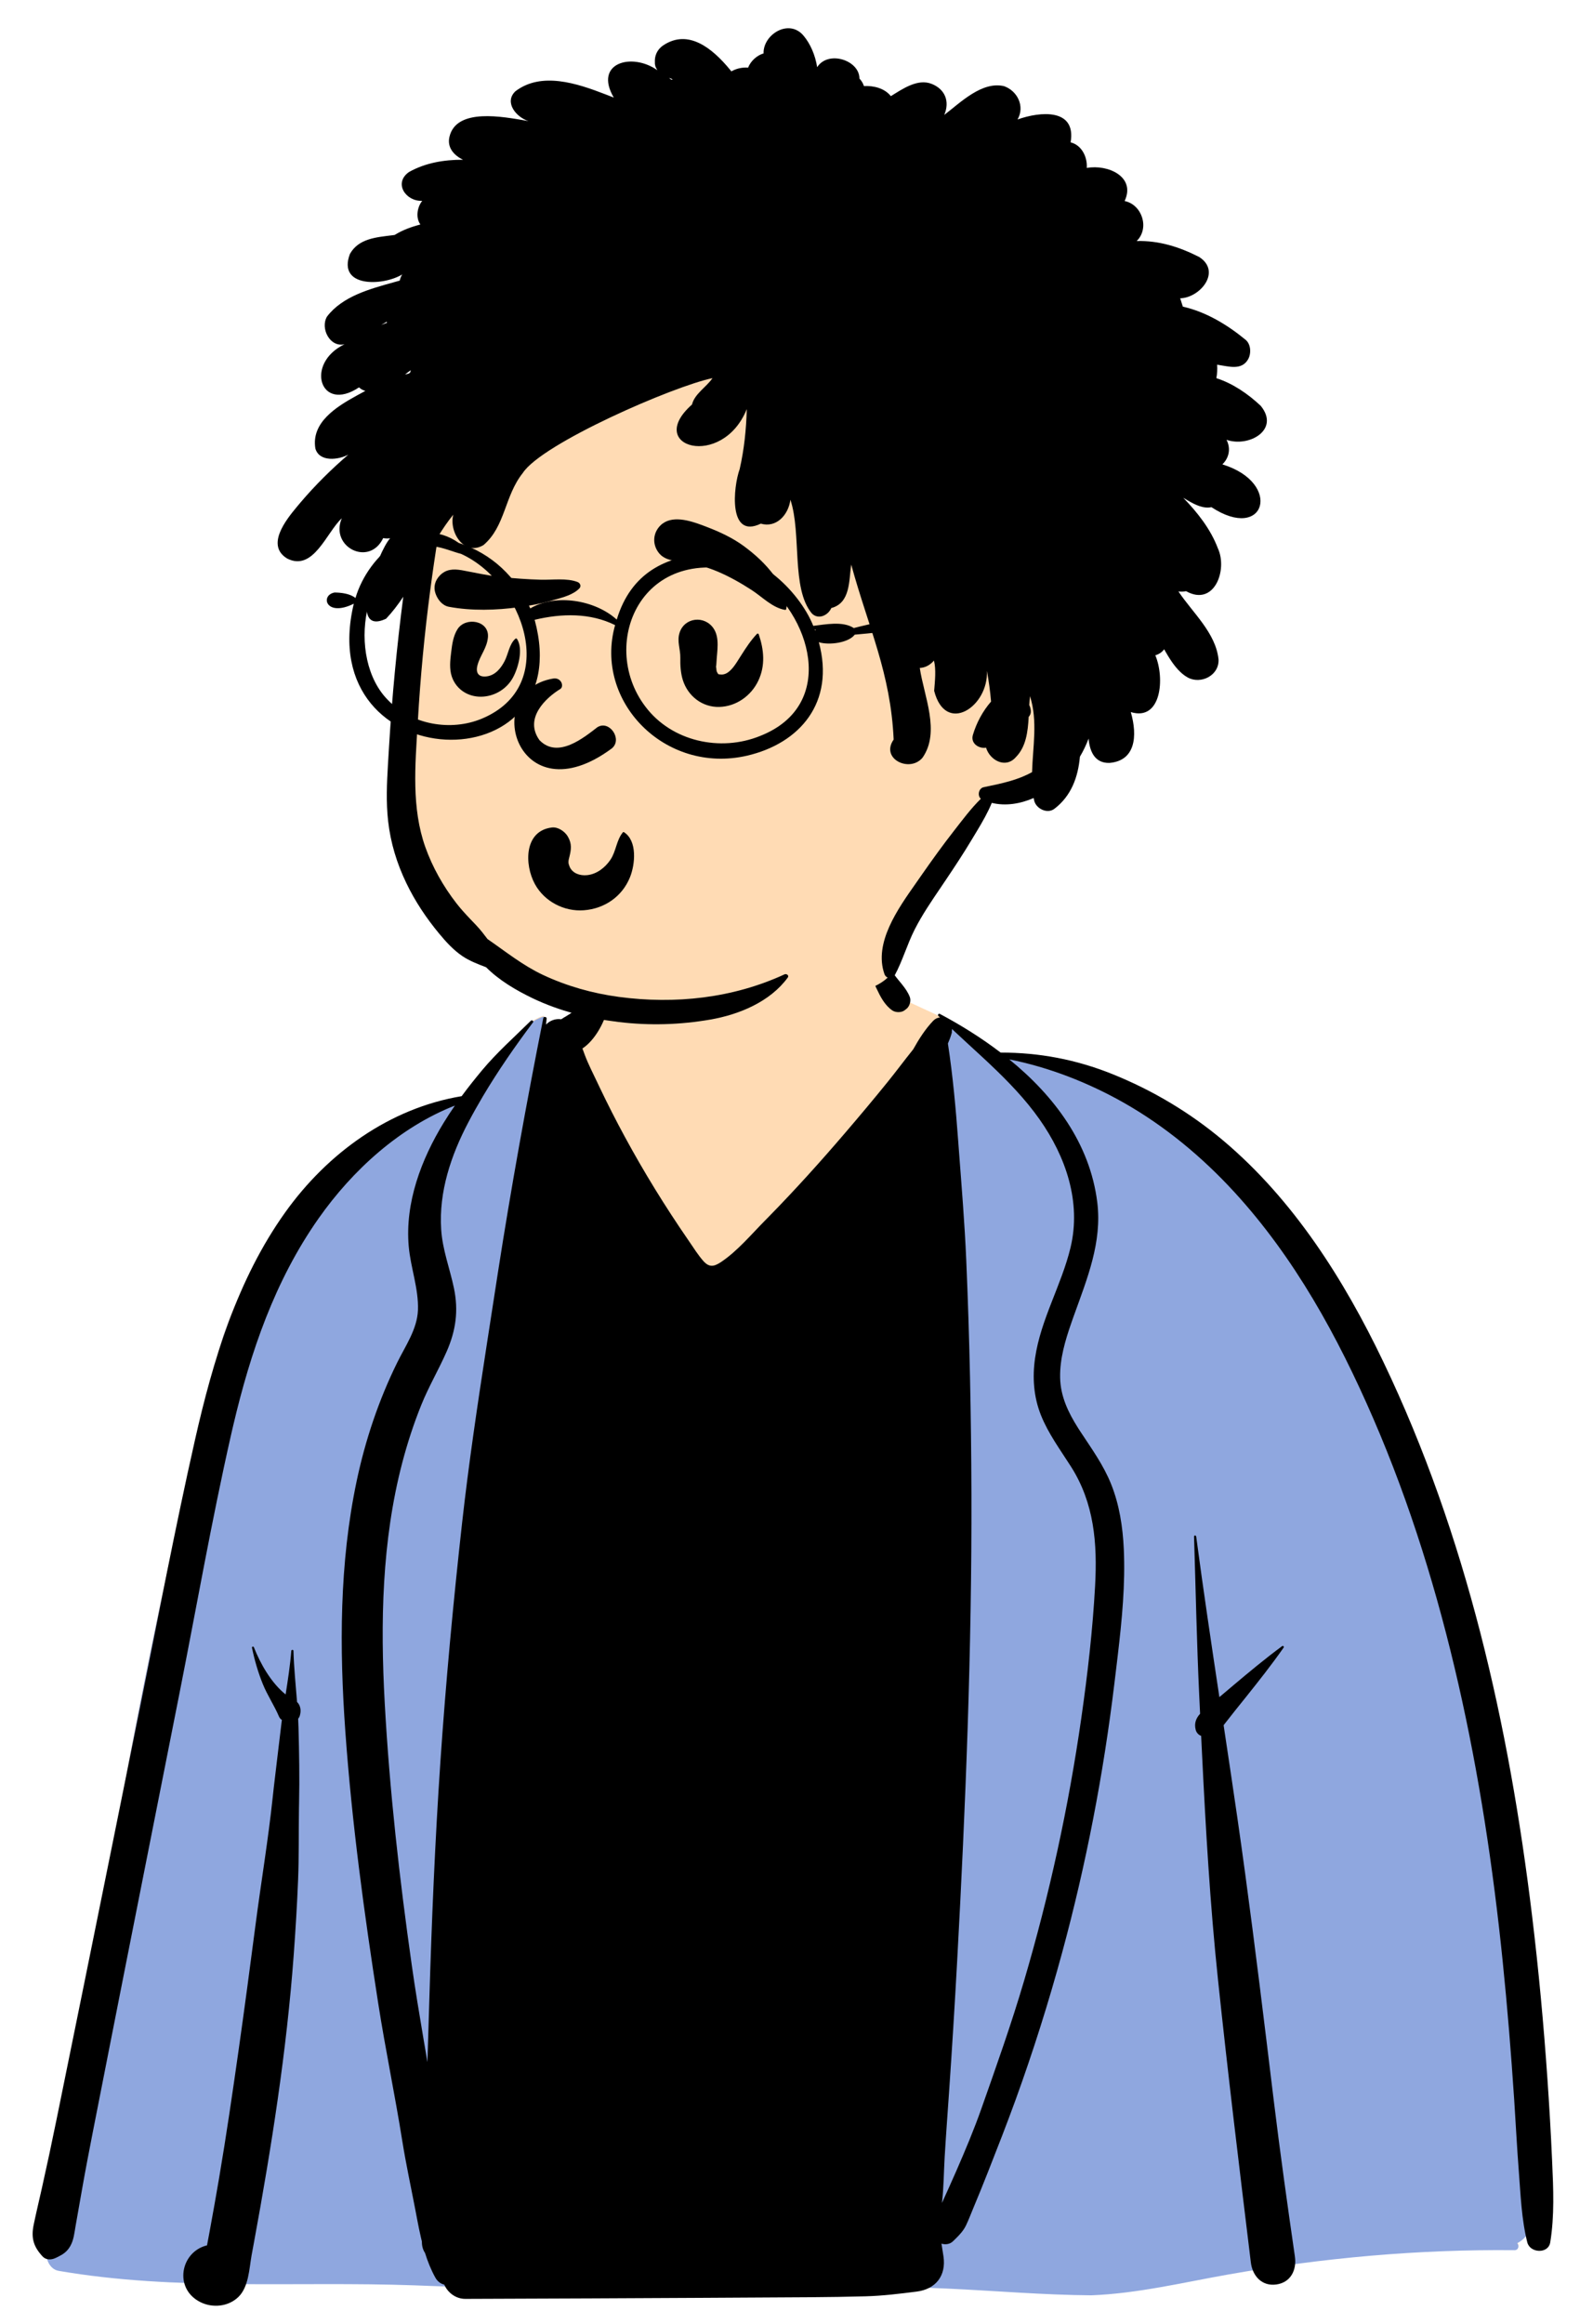 <svg width="203" height="296" viewBox="0 0 203 296" fill="none" xmlns="http://www.w3.org/2000/svg">
<path fill-rule="evenodd" clip-rule="evenodd" d="M27.171 174.842C30.57 158.773 42.621 146.303 58.829 140.091C61.945 138.332 64.965 130.785 69.152 129.403C69.823 129.181 68.764 130.945 69.152 131.05C70.537 131.426 72.088 131.465 73.617 130.108C76.35 127.684 77.207 120.602 78.868 117.401C87.63 100.519 109.507 107.124 112.438 125.787C114.481 127.116 117.37 128.288 119.595 129.359C121.885 130.462 123.9 133.134 126.261 134.09C128.367 134.942 131.838 134.338 133.96 135.081C143.721 138.499 151.989 142.812 158.471 151.55C159.837 153.393 161.376 155.659 162.619 157.521C169.027 164.883 173.477 173.136 177.576 181.99C189.045 207.978 192.164 236.752 194.963 264.752C194.899 269.651 198.156 283.236 193.339 285.585C193.627 285.883 193.523 286.481 192.988 286.476C180.774 286.353 168.588 287.444 156.564 289.566C150.762 290.589 144.991 291.993 139.082 292.223C126.814 292.139 114.59 290.087 102.339 292.029C87.611 292.029 69.712 291.6 53.327 290.972C38.013 290.384 22.618 291.711 7.494 289.112C6.297 288.923 5.712 287.465 5.963 286.421C7.738 279.967 8.609 273.325 9.604 266.72C9.406 262.483 9.761 258.06 11.331 254.114C15.434 227.474 20.694 201.009 27.171 174.842Z" fill="#FFDBB4"/>
<path fill-rule="evenodd" clip-rule="evenodd" d="M69.152 131.148C68.764 131.042 69.823 129.279 69.152 129.501C64.965 130.883 61.945 138.43 58.829 140.189C42.621 146.401 30.57 158.87 27.171 174.94C20.694 201.106 15.434 227.572 11.331 254.212C9.761 258.158 9.406 262.581 9.604 266.817L9.448 267.861C8.515 274.121 7.644 280.405 5.963 286.518C5.712 287.563 6.297 289.02 7.494 289.209C22.446 291.779 37.663 290.511 52.804 291.05L55.96 291.168C71.612 291.742 88.396 292.126 102.339 292.126C114.59 290.185 126.814 292.236 139.082 292.321C144.991 292.09 150.762 290.687 156.564 289.663C168.588 287.542 180.774 286.451 192.988 286.574C193.523 286.579 193.627 285.981 193.339 285.683C198.156 283.334 194.899 269.749 194.963 264.85L194.71 262.328C191.969 235.126 188.701 207.296 177.576 182.088L177.243 181.371C173.235 172.788 168.854 164.782 162.619 157.618L162.238 157.049C161.07 155.308 159.7 153.307 158.471 151.648C151.989 142.91 143.721 138.597 133.96 135.179C131.837 134.436 128.367 135.04 126.261 134.187C124.053 133.294 122.148 130.899 120.036 129.69L120.036 138.707L89.484 168.748L72.155 142.226L70.393 131.364C69.969 131.337 69.553 131.257 69.152 131.148Z" fill="#8FA7DF"/>
<path fill-rule="evenodd" clip-rule="evenodd" d="M32.113 209.858C32.437 211.425 32.889 212.991 33.492 214.475C34.072 215.906 34.946 217.189 35.548 218.604C35.629 218.795 35.761 218.939 35.92 219.049L35.87 219.434L35.825 219.818C35.524 222.416 35.187 225.006 34.894 227.602L34.752 228.902C34.177 234.324 33.269 239.719 32.564 245.127C31.873 250.422 31.171 255.717 30.419 261.005C29.643 266.457 28.852 271.901 27.93 277.331C27.54 279.624 27.133 281.915 26.71 284.205L26.382 285.957C23.014 286.766 22.093 291.452 25.523 293.182C27.08 293.964 29.08 293.776 30.363 292.547C31.696 291.267 31.752 288.957 32.061 287.222L32.359 285.61C34.59 273.489 36.526 261.229 37.431 248.936C37.663 245.762 37.859 242.586 37.986 239.406C38.107 236.416 38.05 233.426 38.096 230.435L38.111 229.62C38.182 226.431 38.123 223.247 38.04 220.058C38.03 219.669 38.013 219.281 37.994 218.89C38.106 218.758 38.187 218.602 38.221 218.45L38.265 218.25C38.376 217.734 38.251 217.13 37.854 216.761C37.683 214.589 37.458 212.419 37.396 210.249C37.391 210.071 37.134 210.076 37.119 210.249C36.975 212.097 36.686 213.949 36.398 215.799C34.539 214.308 33.166 211.85 32.356 209.792C32.297 209.643 32.079 209.697 32.113 209.858ZM76.076 123.497C75.768 124.904 75.158 126.168 74.34 127.343C73.951 127.905 73.508 128.428 72.977 128.865C72.521 129.239 72.002 129.483 71.518 129.809C70.813 129.698 70.076 129.965 69.581 130.483L69.659 129.726C69.684 129.481 69.278 129.432 69.231 129.669C67.089 140.451 65.136 151.239 63.445 162.099L62.704 166.894L62.007 171.397C60.849 178.899 59.729 186.398 58.885 193.955C57.762 204.04 56.817 214.152 56.127 224.278C55.434 234.475 55.008 244.679 54.704 254.896C54.628 257.472 54.547 260.045 54.469 262.62L53.946 259.541C53.425 256.461 52.913 253.379 52.474 250.285C50.9 239.213 49.641 228.063 49.027 216.896C48.464 206.677 48.652 196.255 51.257 186.299C51.913 183.795 52.717 181.329 53.686 178.927C54.626 176.591 55.908 174.426 56.92 172.124C58.095 169.446 58.447 166.92 57.843 164.036C57.314 161.524 56.386 159.161 56.22 156.576C55.908 151.777 57.473 147.129 59.684 142.928C60.266 141.821 60.881 140.729 61.522 139.646C63.463 136.375 65.652 133.222 67.924 130.2C68.046 130.038 67.787 129.86 67.654 129.992C65.584 132.035 63.319 134.043 61.456 136.274C60.55 137.359 59.667 138.466 58.829 139.603C49.644 141.135 41.751 146.845 36.356 154.386C30.233 162.944 27.136 173.244 24.845 183.387C22.296 194.659 20.147 206.034 17.858 217.362C15.488 229.085 13.131 240.807 10.746 252.526C9.562 258.344 8.377 264.162 7.194 269.983C6.595 272.93 5.965 275.87 5.307 278.807C4.969 280.312 4.606 281.815 4.293 283.325C3.941 285.028 4.269 286.118 5.424 287.369C5.85 287.834 6.524 287.826 7.052 287.579L7.218 287.502L7.377 287.425C8.032 287.104 8.545 286.771 8.952 286.057C9.4 285.273 9.471 284.403 9.625 283.53C9.909 281.925 10.191 280.32 10.475 278.712C10.899 276.307 11.36 273.91 11.83 271.512L14.186 259.533C14.814 256.339 15.443 253.145 16.076 249.953C18.336 238.536 20.598 227.122 22.859 215.708C25.031 204.749 26.953 193.714 29.425 182.817L29.566 182.203L29.709 181.59C31.919 172.197 35.008 163.111 40.613 155.151C44.927 149.03 50.917 143.564 57.972 140.797C57.475 141.511 56.998 142.239 56.543 142.982C53.683 147.644 51.595 153.179 52.085 158.731C52.325 161.443 53.358 164.109 53.26 166.844C53.169 169.273 51.664 171.406 50.623 173.519C48.261 178.309 46.552 183.399 45.45 188.621C43.24 199.106 43.247 209.895 44.009 220.539C44.836 232.11 46.407 243.678 48.197 255.136C49.115 261.012 50.337 266.841 51.272 272.708C51.734 275.601 52.364 278.487 52.915 281.365L53.177 282.741C53.324 283.504 53.477 284.265 53.653 285.017L53.762 285.468V285.549C53.766 286.104 53.919 286.563 54.163 286.929C54.498 288.002 54.915 289.048 55.468 290.052C55.752 290.565 56.163 290.854 56.611 290.959C57.062 291.988 58.083 292.779 59.302 292.775L75.334 292.713C84.647 292.677 93.959 292.615 103.272 292.564C105.622 292.552 107.969 292.508 110.317 292.447C112.518 292.386 114.628 292.122 116.805 291.848C119.263 291.54 120.594 289.803 120.227 287.352C120.146 286.812 120.058 286.275 119.975 285.737C120.465 285.898 121.047 285.822 121.441 285.439L121.811 285.078C122.323 284.572 122.781 284.075 123.106 283.401C123.441 282.707 123.713 281.974 124.01 281.265C124.649 279.74 125.27 278.211 125.875 276.674C127.087 273.6 128.298 270.513 129.425 267.407C131.655 261.257 133.628 255.013 135.344 248.699C138.404 237.434 140.617 225.952 142.013 214.367L142.346 211.606L142.443 210.79C142.973 206.3 143.418 201.74 143.207 197.259C143.077 194.454 142.642 191.627 141.591 189.007C140.622 186.59 139.126 184.523 137.704 182.363L137.541 182.114L137.378 181.858C136.134 179.896 135.144 177.845 135.094 175.462C135.044 173.044 135.75 170.691 136.539 168.428L136.736 167.869L136.868 167.5C138.546 162.821 140.457 158.209 139.827 153.118C138.896 145.621 134.343 139.578 128.614 134.918C133.709 135.925 138.752 137.914 143.202 140.436C148.459 143.417 153.191 147.351 157.272 151.791C164.983 160.182 170.489 170.25 174.996 180.645C179.713 191.524 183.212 202.924 185.848 214.472C188.499 226.086 190.274 237.886 191.486 249.733C192.091 255.629 192.566 261.54 192.96 267.454C193.16 270.484 193.312 273.519 193.547 276.544C193.782 279.567 193.888 282.636 194.627 285.578C194.972 286.949 197.3 287.088 197.55 285.578C198.103 282.206 197.949 278.718 197.794 275.303L197.78 274.992C197.628 271.591 197.43 268.192 197.195 264.793C196.715 257.846 196.074 250.908 195.237 243.993C192.301 219.718 186.888 195.571 176.271 173.412C171.272 162.976 164.856 152.835 155.93 145.299C151.68 141.714 146.889 138.852 141.726 136.78C137.109 134.926 132.418 134.048 127.513 134.051C125.052 132.169 122.411 130.53 119.772 129.129C119.613 129.044 119.446 129.249 119.578 129.381C119.647 129.447 119.713 129.515 119.781 129.579C119.483 129.599 119.175 129.738 118.898 130.029C117.928 131.042 117.111 132.311 116.379 133.628C115.265 135.016 114.203 136.45 113.091 137.823C111.311 140.023 109.49 142.19 107.646 144.34C104.55 147.954 101.353 151.5 98.019 154.903L97.462 155.469C95.734 157.216 93.984 159.308 91.94 160.691L91.831 160.763C90.968 161.324 90.357 161.426 89.621 160.588C88.953 159.826 88.396 158.941 87.824 158.101L87.692 157.908C84.771 153.673 82.064 149.282 79.613 144.761C78.496 142.704 77.434 140.617 76.426 138.506L76.125 137.873C75.576 136.709 74.982 135.568 74.529 134.371C74.424 134.09 74.321 133.809 74.22 133.53C75.763 132.521 76.957 130.336 77.391 128.626C77.841 126.849 77.613 125.026 76.811 123.402C76.659 123.096 76.15 123.172 76.076 123.497ZM152.16 195.688C152.373 202.442 152.503 209.204 152.821 215.953L152.931 218.257C152.434 218.809 152.143 219.447 152.375 220.322C152.466 220.657 152.733 220.96 153.066 221.072L153.17 223.214C153.642 232.853 154.196 242.472 155.208 252.086C156.474 264.118 157.938 276.131 159.399 288.141C159.607 289.842 160.792 291.191 162.635 290.942C164.501 290.69 165.257 289.07 165.012 287.381C164.05 280.757 163.125 274.127 162.314 267.481L161.392 259.908C160.234 250.443 159.05 240.978 157.685 231.543C157.115 227.599 156.522 223.657 155.928 219.716L156.136 219.447C156.985 218.345 157.864 217.267 158.733 216.182C160.403 214.091 162.05 212.016 163.58 209.826C163.656 209.716 163.502 209.555 163.392 209.639C161.247 211.22 159.218 212.91 157.176 214.628L155.389 216.138C154.361 209.328 153.342 202.515 152.434 195.688C152.412 195.517 152.155 195.505 152.16 195.688ZM121.312 131.05C122.602 132.264 123.921 133.452 125.221 134.659L125.698 135.103L126.172 135.55C128.457 137.713 130.646 139.964 132.47 142.55C135.819 147.297 137.814 153.086 136.421 158.883C135.266 163.684 132.614 168.036 131.902 172.958C131.545 175.423 131.718 177.901 132.649 180.23C133.599 182.605 135.117 184.641 136.48 186.784C139.442 191.441 139.846 196.553 139.552 201.949C139.244 207.583 138.595 213.221 137.794 218.804C136.174 230.118 133.731 241.315 130.497 252.279C128.879 257.77 126.967 263.143 125.064 268.539C124.117 271.224 123.013 273.846 121.875 276.456C121.275 277.829 120.66 279.195 120.036 280.559C120.266 278.633 120.266 276.657 120.379 274.743C120.541 272.001 120.746 269.265 120.935 266.525C121.319 260.966 121.662 255.402 121.968 249.838C123.052 229.996 123.85 210.137 123.792 190.263C123.762 180.325 123.559 170.387 123.13 160.458C122.93 155.783 122.541 151.112 122.189 146.443L122.115 145.443C121.804 141.252 121.431 137.051 120.793 132.897C120.982 132.471 121.146 132.04 121.268 131.598L121.312 131.431L121.28 131.436C121.309 131.306 121.319 131.177 121.312 131.05ZM110.153 113.974C110.126 113.859 109.962 113.869 109.933 113.974C109.206 116.418 109.463 119.106 110.089 121.564C110.427 122.896 110.907 124.188 111.487 125.435L111.69 125.871C112.187 126.932 112.747 128.026 113.715 128.687C114.119 128.963 114.841 128.98 115.245 128.687L115.451 128.531C115.485 128.505 115.519 128.478 115.551 128.45C115.928 128.135 116.114 127.438 115.941 126.979C115.493 125.794 114.476 124.924 113.774 123.868C113.152 122.93 112.601 121.94 112.144 120.911C111.157 118.685 110.714 116.322 110.153 113.974Z" fill="black"/>
<path fill-rule="evenodd" clip-rule="evenodd" d="M93.031 25.399C79.16 25.399 64.812 36.154 59.728 43.017C53.849 50.952 49.211 89.047 51.386 101.974C53.562 114.9 64.369 128.989 83.131 128.989C101.892 128.989 113.309 126.678 113.767 123.32C114.072 121.082 118.197 113.733 126.142 101.274C134.267 98.988 138.345 95.115 138.377 89.654C138.409 84.194 136.232 80.471 131.846 78.484C133.41 56.935 132.222 43.355 128.284 37.745C122.377 29.329 106.902 25.399 93.031 25.399Z" fill="#FFDBB4"/>
<path fill-rule="evenodd" clip-rule="evenodd" d="M102.383 4.527C100.518 2.331 97.227 4.407 97.302 6.807C96.557 7.008 95.678 7.704 95.34 8.611C94.606 8.564 93.867 8.709 93.201 9.09L93.061 8.917C90.754 6.099 87.7 3.681 84.55 5.757C83.692 6.321 83.308 7.255 83.497 8.266L83.512 8.338L83.442 8.025C83.371 7.729 83.477 8.322 83.517 8.448L83.522 8.462C83.605 8.674 83.688 8.78 83.763 8.94C80.538 6.648 75.626 7.99 78.214 12.427L77.162 12.017C73.52 10.609 68.992 9.098 65.673 11.628C64.189 13.056 65.836 14.96 67.348 15.421L67.088 15.378C64.187 14.885 58.134 13.667 57.269 17.445C56.958 18.805 57.865 19.798 59.009 20.345C56.588 20.336 54.2 20.735 52.105 21.917C50.112 23.334 51.723 25.678 53.807 25.576C53.161 26.375 52.946 27.728 53.57 28.591C52.386 28.902 51.293 29.302 50.286 29.925L50.009 29.961C47.996 30.212 45.7 30.362 44.592 32.339C42.962 36.63 48.766 36.459 51.257 34.952C51.109 35.193 51 35.455 50.938 35.735L50.131 35.962C47.086 36.809 43.639 37.745 41.678 40.309C40.78 41.784 42.03 44.291 43.91 43.843C38.818 46.269 40.769 52.659 45.749 49.335C45.982 49.55 46.265 49.711 46.562 49.781L45.511 50.351C42.842 51.813 39.632 53.813 40.19 57.132C40.72 58.888 43.155 58.567 44.393 57.895C42.23 59.755 40.19 61.769 38.336 63.947L37.823 64.557C36.381 66.286 33.873 69.467 36.59 71.13C39.939 72.835 41.608 67.8 43.556 66.003C41.999 69.669 47.063 72.225 48.83 68.533C49.127 68.585 49.425 68.59 49.718 68.551C48.194 70.167 44.073 81.222 49.199 78.797C50.016 77.933 50.732 76.989 51.391 75.998C50.568 82.332 49.966 88.696 49.576 95.064L49.438 97.373C49.296 99.767 49.189 102.172 49.458 104.558C49.769 107.337 50.567 109.944 51.776 112.461C52.891 114.782 54.327 116.933 55.971 118.91C56.85 119.968 57.784 120.996 58.932 121.771C59.846 122.387 60.913 122.792 61.942 123.183C63.615 124.855 65.762 126.118 67.861 127.127C71.32 128.787 75.07 129.703 78.864 130.162C82.743 130.629 86.661 130.517 90.509 129.85C94.186 129.214 98.126 127.589 100.391 124.493C100.586 124.227 100.222 123.975 99.983 124.085C93.411 127.127 86.026 127.922 78.864 126.961C75.522 126.514 72.234 125.59 69.182 124.156C66.607 122.946 64.436 121.187 62.125 119.594C61.675 118.995 61.221 118.406 60.703 117.859L59.895 117.011C59.29 116.374 58.697 115.729 58.158 115.032C56.491 112.884 55.111 110.447 54.2 107.884C52.427 102.894 52.907 97.478 53.22 92.278L53.247 91.82C53.569 86.258 54.095 80.716 54.823 75.194C55.125 72.895 55.462 70.601 55.831 68.312C56.422 67.35 57.053 66.419 57.76 65.547C57.185 67.782 59.176 70.89 61.618 69.414C64.414 67.024 64.279 63.165 66.622 60.237C69.051 56.484 85.812 49.184 90.795 48.159C89.992 49.328 88.525 50.141 88.183 51.52C82.055 56.936 92.044 59.819 95.164 52.101C95.095 54.67 94.834 57.218 94.263 59.726C93.431 62.029 92.777 68.704 96.951 66.69C98.949 67.267 100.472 65.565 100.723 63.645C102.166 67.985 100.801 74.918 103.448 78.117C104.259 78.958 105.513 78.398 105.935 77.438C108.383 76.796 108.174 73.942 108.471 71.9C110.703 80.042 113.497 85.694 113.881 94.188C112.154 96.647 115.943 98.456 117.569 96.485C119.851 93.187 117.746 88.678 117.21 85.068C117.852 85.035 118.487 84.75 119.017 84.127C119.306 85.26 119.14 86.753 119.042 87.982C120.49 93.641 125.991 90.016 125.764 85.425C126.001 86.72 126.181 88.029 126.295 89.347C125.233 90.569 124.445 92.033 123.98 93.587C123.644 94.709 124.785 95.382 125.656 95.219C126.119 96.8 128.129 97.941 129.45 96.43C130.756 95.108 130.983 93.199 131.088 91.297C131.269 91.104 131.38 90.851 131.362 90.544C131.345 90.256 131.275 90.012 131.162 89.806C131.184 89.418 131.212 89.036 131.255 88.667C132.266 91.814 131.608 95.111 131.519 98.333C129.733 99.339 127.695 99.769 125.647 100.194L125.35 100.255C124.717 100.387 124.517 101.33 124.993 101.726C123.725 102.968 122.631 104.448 121.563 105.814C120.146 107.626 118.79 109.51 117.471 111.399L116.697 112.508C114.436 115.729 111.31 120.093 112.71 124.061C112.901 124.606 113.697 124.801 114.008 124.229C115.026 122.348 115.595 120.276 116.563 118.372C117.513 116.505 118.695 114.775 119.868 113.045L120.545 112.042C121.671 110.368 122.787 108.675 123.821 106.951L124.541 105.756C125.218 104.629 125.887 103.463 126.386 102.252C128.162 102.68 130.02 102.372 131.724 101.632L131.745 101.75L131.788 101.963C132.032 102.987 133.444 103.688 134.347 103.018C136.507 101.389 137.386 98.964 137.615 96.372C138.051 95.639 138.42 94.866 138.721 94.066C138.863 95.662 139.479 97.21 141.376 97.162C144.669 96.892 144.992 93.781 144.101 90.688C148 91.878 148.456 86.364 147.226 83.458C147.683 83.322 148.106 83.05 148.348 82.683L148.55 83.037C149.299 84.335 150.148 85.594 151.332 86.268C152.986 87.208 155.39 86.043 155.28 83.972C154.926 80.596 151.968 78.024 150.167 75.319C150.487 75.364 150.821 75.353 151.148 75.292C154.747 77.3 156.465 72.573 155.198 69.834C154.268 67.373 152.587 65.257 150.784 63.392L151.313 63.708C152.266 64.269 153.329 64.811 154.377 64.591C161.235 69.098 163.486 61.518 155.791 59.148L155.793 59.113C156.566 58.368 156.901 57.189 156.3 56.011C159.123 57.003 163.153 54.759 160.665 51.692C159.042 50.164 157.127 48.849 155.005 48.161C155.11 47.598 155.145 47.026 155.101 46.449L155.228 46.467C156.568 46.66 158.22 47.207 159.046 45.764C159.465 45.037 159.416 43.839 158.729 43.274C156.363 41.329 153.664 39.71 150.733 39.054C150.625 38.697 150.513 38.342 150.394 37.989C152.895 37.943 155.703 34.62 152.83 32.737C150.305 31.45 147.703 30.622 144.851 30.699C146.523 29.05 145.536 26.061 143.313 25.601C144.769 22.5 141.172 20.9 138.489 21.389C138.588 20.012 137.85 18.476 136.431 18.13C137.175 13.771 132.56 14.183 129.669 15.216C130.637 13.536 129.642 11.558 127.934 10.969C125.136 10.335 122.46 13.001 120.33 14.635C121.056 12.93 120.443 11.358 118.713 10.678C116.932 9.981 115.012 11.329 113.525 12.245C112.716 11.229 111.335 10.898 110.097 10.961C109.965 10.579 109.771 10.261 109.522 10.01C109.529 7.66 105.529 6.368 104.133 8.557C103.895 7.035 103.269 5.57 102.383 4.527ZM52.339 47.152L52.292 47.405C52.233 47.457 52.178 47.513 52.121 47.566C51.943 47.608 51.77 47.653 51.607 47.698C51.845 47.506 52.09 47.328 52.339 47.152ZM49.251 40.985L49.305 41.06C49.314 41.072 49.324 41.084 49.334 41.096C49.183 41.153 49.033 41.212 48.883 41.272L48.658 41.364L48.579 41.399C48.802 41.259 49.026 41.12 49.251 40.985ZM85.259 9.937L85.394 9.97C85.437 9.981 85.478 9.991 85.515 9.999C85.528 10.003 85.541 10.005 85.554 10.01L85.519 10.002C85.582 10.051 85.666 10.108 85.736 10.154C85.667 10.148 85.599 10.141 85.531 10.137C85.441 10.07 85.35 10.004 85.259 9.937Z" fill="black"/>
<path fill-rule="evenodd" clip-rule="evenodd" d="M72.366 106.549C71.99 105.897 71.125 105.294 70.334 105.386C66.79 105.801 66.796 110.091 68.165 112.595C69.378 114.815 71.889 116.119 74.403 115.928C77.044 115.728 79.294 114.178 80.284 111.713C80.939 110.082 81.242 107.07 79.5 105.974C79.467 105.954 79.414 105.959 79.388 105.989C78.553 106.958 78.52 108.415 77.789 109.494C77.109 110.499 76.052 111.328 74.814 111.456C73.89 111.552 72.955 111.219 72.593 110.391C72.398 109.943 72.42 109.699 72.493 109.391L72.56 109.123C72.792 108.184 72.896 107.469 72.366 106.549ZM71.418 87.737C69.57 88.859 66.753 91.474 68.741 94.255C71.082 96.707 74.453 93.895 76.114 92.624C77.654 91.639 79.384 94.173 77.955 95.323C65.954 104.192 61.083 88.03 70.483 86.418C71.518 86.241 71.902 87.39 71.418 87.737ZM90.94 80.046C89.805 78.347 87.215 78.597 86.59 80.613C86.251 81.706 86.719 82.688 86.695 83.778C86.674 84.7 86.735 85.727 87.018 86.619C87.663 88.654 89.497 90.091 91.666 90.032C93.828 89.972 95.733 88.606 96.638 86.683C97.547 84.751 97.355 82.753 96.691 80.789C96.659 80.695 96.535 80.649 96.461 80.728C95.677 81.56 95.102 82.439 94.508 83.37L93.9 84.325C93.434 85.044 92.758 85.962 91.89 85.904L91.759 85.891C91.518 85.871 91.555 85.919 91.369 85.59C91.282 85.438 91.298 85.156 91.257 84.976L91.242 84.916L91.25 84.883C91.268 84.796 91.287 84.633 91.301 84.349L91.305 84.286C91.368 82.957 91.744 81.25 90.94 80.046ZM62.177 81.177C62.38 79.004 59.319 78.521 58.302 80.129C57.771 80.968 57.616 82.022 57.499 83.019L57.444 83.493C57.324 84.518 57.276 85.585 57.722 86.541C58.424 88.047 59.951 88.843 61.598 88.717C63.17 88.596 64.606 87.686 65.362 86.304C66.037 85.071 66.707 82.664 65.888 81.378C65.838 81.3 65.74 81.29 65.672 81.35C64.898 82.036 64.772 83.287 64.311 84.18C63.837 85.102 63.117 86 62.026 86.14C60.982 86.274 60.583 85.705 60.849 84.712C61.193 83.43 62.048 82.557 62.177 81.177ZM90.113 67.125L89.612 66.934C87.897 66.287 85.542 65.539 84.148 66.931C83.288 67.79 83.124 69.055 83.738 70.102C84.482 71.371 85.816 71.402 87.105 71.589C88.571 71.802 90.061 72.206 91.426 72.782C92.963 73.431 94.389 74.241 95.787 75.145C97.115 76.004 98.439 77.407 100.029 77.672C100.094 77.683 100.168 77.655 100.185 77.584C100.546 76.032 99.542 74.505 98.647 73.295C97.563 71.829 96.25 70.626 94.783 69.547C93.367 68.506 91.749 67.754 90.113 67.125ZM58.957 72.642L58.804 72.615C57.764 72.442 56.821 72.482 56.038 73.304C55.439 73.932 55.209 74.745 55.494 75.574C55.757 76.339 56.346 77.116 57.2 77.277C60.083 77.818 63.277 77.729 66.175 77.319C67.501 77.131 68.839 76.901 70.131 76.539L70.725 76.367C71.803 76.06 73.037 75.739 73.82 74.947C74.102 74.663 73.94 74.256 73.603 74.124C72.236 73.59 70.363 73.874 68.906 73.832C67.211 73.784 65.513 73.657 63.826 73.482C62.178 73.311 60.583 72.939 58.957 72.642Z" fill="black"/>
<path fill-rule="evenodd" clip-rule="evenodd" d="M49.508 89.225C52.481 92.291 57.443 93.171 61.397 91.527C71.551 87.292 66.581 74.084 58.75 70.537C57.772 70.294 56.465 69.717 55.274 69.586C55.166 69.533 54.931 69.686 54.647 69.541C46.013 70.504 44.046 83.883 49.508 89.225ZM82.258 90.01C85.592 94.424 91.79 95.785 96.853 93.733C106.857 89.801 103.309 78.089 96.465 73.498C82.007 68.075 76.037 81.873 82.258 90.01ZM103.944 80.231C103.953 80.227 103.962 80.225 103.972 80.22C103.919 80.197 103.866 80.174 103.813 80.15C103.831 80.195 103.849 80.239 103.866 80.284C103.892 80.266 103.915 80.245 103.944 80.231ZM42.627 75.461C43.443 75.462 44.622 75.596 45.297 76.162C46.964 70.553 53.114 65.362 58.462 69.147C62.674 70.499 65.8 73.498 67.576 77.484C70.779 75.582 75.815 76.394 78.592 78.909C80.411 72.91 84.888 70.809 90.216 70.499C96.032 69.548 101.828 75.186 103.637 79.708C105.141 79.537 107.388 79.06 108.803 79.986C117.985 77.583 134.038 76.257 135.905 77.593C137.235 78.102 137.965 81.237 136.107 81.406C134.488 81.176 136.296 79.109 134.664 78.884C125.967 78.346 117.525 80.094 108.921 80.827C108.153 81.859 105.671 82.204 104.346 81.789C106.432 89.461 101.93 94.681 95.184 96.244C84.739 98.639 75.651 89.312 78.383 79.611C75.219 78.04 71.579 78.108 68.132 78.935C73.892 100.094 39.752 99.145 45.084 76.886C41.535 78.648 40.765 75.816 42.627 75.461Z" fill="black"/>
</svg>
